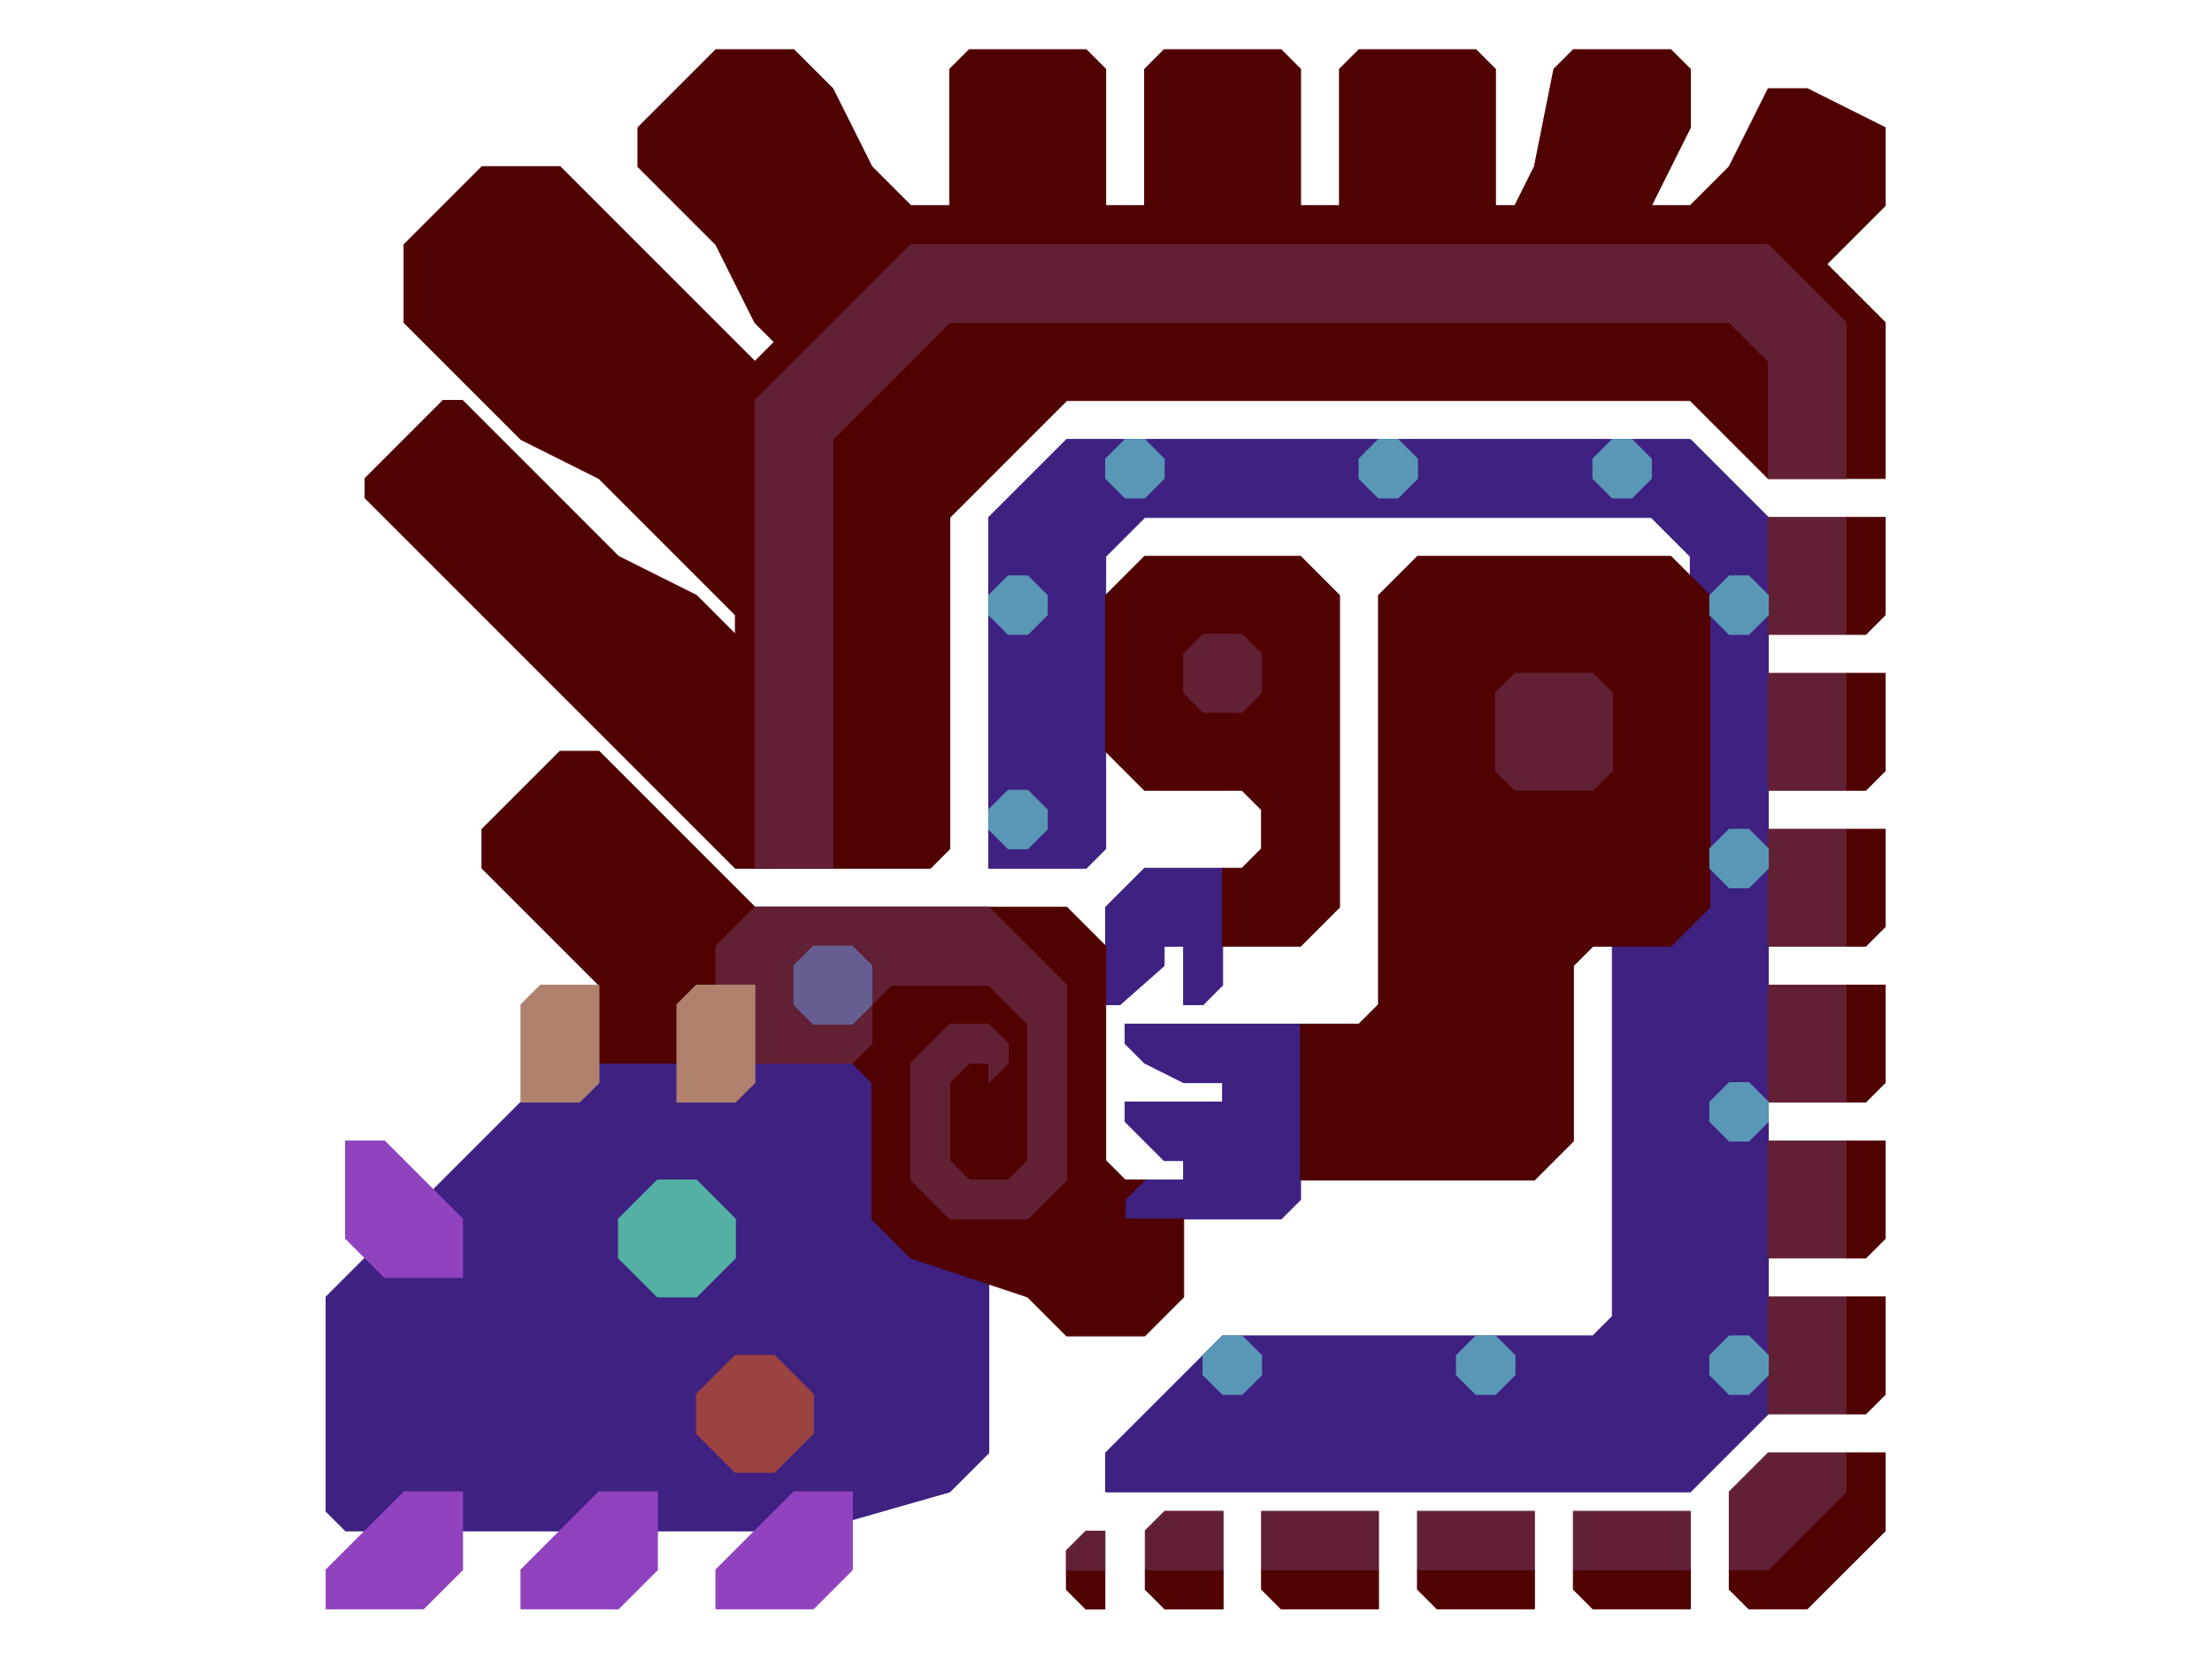 <?xml version="1.0" encoding="UTF-8" standalone="no"?>
<!DOCTYPE svg PUBLIC "-//W3C//DTD SVG 1.1//EN" "http://www.w3.org/Graphics/SVG/1.1/DTD/svg11.dtd">
<svg width="100%" height="100%" viewBox="0 0 4634 3475" version="1.1" xmlns="http://www.w3.org/2000/svg" xmlns:xlink="http://www.w3.org/1999/xlink" xml:space="preserve" xmlns:serif="http://www.serif.com/" style="fill-rule:evenodd;clip-rule:evenodd;stroke-linecap:round;stroke-linejoin:round;stroke-miterlimit:1.5;">
    <g transform="matrix(2.083,0,0,2.083,0,0)">
        <g id="Layer3">
            <g transform="matrix(1,0,0,1,14.4,-8.8)">
                <path d="M980,882L980,529.2L1058.4,450.8L1685.6,450.8L1764,529.2L1764,1430.8L1685.6,1509.2L1097.6,1509.2L1097.6,1470L1215.2,1352.4L1587.6,1352.4L1607.2,1332.8L1607.2,646.8L1685.6,607.6L1685.6,568.4L1646.4,529.2L1136.8,529.2L1097.6,568.4L1097.6,862.4L1078,882L980,882Z" style="fill:rgb(62,33,129);stroke:rgb(62,33,129);stroke-width:1px;"/>
            </g>
            <g transform="matrix(1,0,0,1,14.4,-8.8)">
                <path d="M980,1293.6L980,1470L940.8,1509.2L803.6,1548.4L333.2,1548.4L313.6,1528.8L313.6,1313.2L509.6,1117.2L568.4,1117.2L588,1097.6L588,1078L960.4,1078L980,1293.6Z" style="fill:rgb(62,33,129);stroke:rgb(62,33,129);stroke-width:1px;"/>
            </g>
            <g transform="matrix(1,0,0,1,14.4,-8.8)">
                <path d="M1293.6,1038.8L1117.2,1038.8L1117.2,1058.4L1136.8,1078L1176,1097.6L1215.2,1097.6L1215.2,1117.2L1117.2,1117.2L1117.2,1136.8L1156.4,1176L1176,1176L1176,1195.6L1136.8,1195.6L1117.2,1215.2L1117.2,1234.8L1274,1234.8L1293.6,1215.2L1293.6,1038.8Z" style="fill:rgb(62,33,129);stroke:rgb(62,33,129);stroke-width:1px;"/>
            </g>
            <g transform="matrix(1,0,0,1,14.4,-8.8)">
                <path d="M1215.2,882L1136.8,882L1097.6,921.2L1097.6,1019.2L1112,1019.2L1156.4,980L1156.4,960.4L1176,960.4L1176,1019.2L1195.6,1019.2L1215.2,999.6L1215.2,882Z" style="fill:rgb(62,33,129);stroke:rgb(62,33,129);stroke-width:1px;"/>
            </g>
        </g>
        <g id="Layer6">
            <g transform="matrix(1,0,0,1,14.4,-8.8)">
                <path d="M1293.6,1038.8L1352.4,1038.8L1372,1019.2L1372,607.6L1411.2,568.4L1666,568.4L1705.2,607.6L1705.2,921.2L1666,960.4L1587.6,960.4L1568,980L1568,1156.4L1528.8,1195.6L1293.6,1195.6L1293.6,1038.8Z" style="fill:rgb(79,2,0);stroke:rgb(79,2,0);stroke-width:1px;"/>
            </g>
            <g transform="matrix(1,0,0,1,14.4,-8.8)">
                <path d="M1293.6,568.4L1332.8,607.6L1332.8,921.2L1293.6,960.4L1215.2,960.4L1215.2,882L1234.8,882L1254.4,862.4L1254.4,823.2L1234.8,803.6L1136.8,803.6L1097.6,764.4L1097.6,607.6L1136.8,568.4L1293.6,568.4Z" style="fill:rgb(79,2,0);stroke:rgb(79,2,0);stroke-width:1px;"/>
            </g>
            <g transform="matrix(1,0,0,1,14.4,-8.8)">
                <path d="M1842.4,529.2L1881.6,529.2L1881.6,627.2L1862,646.8L1842.4,646.8L1842.4,529.2Z" style="fill:rgb(79,2,0);stroke:rgb(79,2,0);stroke-width:1px;"/>
            </g>
            <g transform="matrix(1,0,0,1,14.4,148)">
                <path d="M1842.4,529.2L1881.6,529.2L1881.6,627.2L1862,646.8L1842.4,646.8L1842.4,529.2Z" style="fill:rgb(79,2,0);stroke:rgb(79,2,0);stroke-width:1px;"/>
            </g>
            <g transform="matrix(1,0,0,1,14.4,461.6)">
                <path d="M1842.4,529.2L1881.6,529.2L1881.6,627.2L1862,646.8L1842.4,646.8L1842.4,529.2Z" style="fill:rgb(79,2,0);stroke:rgb(79,2,0);stroke-width:1px;"/>
            </g>
            <g transform="matrix(1,0,0,1,14.4,304.8)">
                <path d="M1842.4,529.2L1881.6,529.2L1881.6,627.2L1862,646.8L1842.4,646.8L1842.4,529.2Z" style="fill:rgb(79,2,0);stroke:rgb(79,2,0);stroke-width:1px;"/>
            </g>
            <g transform="matrix(1,0,0,1,14.4,618.4)">
                <path d="M1842.4,529.2L1881.6,529.2L1881.6,627.2L1862,646.8L1842.4,646.8L1842.4,529.2Z" style="fill:rgb(79,2,0);stroke:rgb(79,2,0);stroke-width:1px;"/>
            </g>
            <g transform="matrix(1,0,0,1,14.4,775.2)">
                <path d="M1842.4,529.2L1881.6,529.2L1881.6,627.2L1862,646.8L1842.4,646.8L1842.4,529.2Z" style="fill:rgb(79,2,0);stroke:rgb(79,2,0);stroke-width:1px;"/>
            </g>
            <g transform="matrix(1,0,0,1,14.4,-8.8)">
                <path d="M1842.4,1470L1881.6,1470L1881.6,1548.4L1803.2,1626.8L1744.4,1626.8L1724.8,1607.2L1724.8,1587.6L1842.4,1470Z" style="fill:rgb(79,2,0);stroke:rgb(79,2,0);stroke-width:1px;"/>
            </g>
            <g transform="matrix(1,0,0,1,14.4,-8.8)">
                <path d="M1685.6,1587.6L1685.6,1626.8L1587.6,1626.8L1568,1607.2L1568,1587.6L1685.6,1587.6Z" style="fill:rgb(79,2,0);stroke:rgb(79,2,0);stroke-width:1px;"/>
            </g>
            <g transform="matrix(1,0,0,1,-142.4,-8.8)">
                <path d="M1685.6,1587.6L1685.6,1626.8L1587.6,1626.8L1568,1607.2L1568,1587.6L1685.6,1587.6Z" style="fill:rgb(79,2,0);stroke:rgb(79,2,0);stroke-width:1px;"/>
            </g>
            <g transform="matrix(1,0,0,1,-299.2,-8.8)">
                <path d="M1685.6,1587.6L1685.6,1626.8L1587.6,1626.8L1568,1607.2L1568,1587.6L1685.6,1587.6Z" style="fill:rgb(79,2,0);stroke:rgb(79,2,0);stroke-width:1px;"/>
            </g>
            <g transform="matrix(0.667,0,0,1,105.867,-8.8)">
                <path d="M1685.6,1587.6L1685.6,1626.8L1597.4,1626.8L1568,1607.2L1568,1587.6L1685.6,1587.6Z" style="fill:rgb(79,2,0);stroke:rgb(79,2,0);stroke-width:1.18px;"/>
            </g>
            <g transform="matrix(0.333,0,0,1,550.133,-8.8)">
                <path d="M1685.6,1587.6L1685.6,1626.8L1626.8,1626.8L1568,1607.2L1568,1587.6L1685.6,1587.6Z" style="fill:rgb(79,2,0);stroke:rgb(79,2,0);stroke-width:1.34px;"/>
            </g>
            <g transform="matrix(1,0,0,1,14.4,-8.8)">
                <path d="M588,1078L588,999.6L470.4,882L470.4,842.8L548.8,764.4L588,764.4L744.8,921.2L1058.4,921.2L1097.6,960.4L1097.6,1176L1117.2,1195.6L1136.8,1195.6L1117.2,1215.2L1117.2,1234.8L1176,1234.8L1176,1313.2L1136.8,1352.4L1058.4,1352.4L1019.2,1313.2L960.4,1293.6L901.6,1274L862.4,1234.8L862.4,1097.6L842.8,1078L588,1078Z" style="fill:rgb(79,2,0);stroke:rgb(79,2,0);stroke-width:1px;"/>
            </g>
            <g transform="matrix(1,0,0,1,14.4,-8.8)">
                <path d="M921.2,882L940.8,862.4L940.8,529.2L1058.4,411.6L1685.6,411.6L1764,490L1881.6,490L1881.6,333.2L1822.8,274.4L1881.6,215.6L1881.6,137.2L1803.2,98L1764,98L1724.8,176.4L1685.6,215.6L1646.4,215.6L1685.6,137.2L1685.6,78.4L1666,58.8L1568,58.8L1548.4,78.4L1528.8,176.4L1509.2,215.6L1489.6,215.6L1489.6,78.4L1470,58.8L1352.4,58.8L1332.8,78.4L1332.8,215.6L1293.6,215.6L1293.6,78.4L1274,58.8L1156.4,58.8L1136.8,78.4L1136.8,215.6L1097.6,215.6L1097.6,78.4L1078,58.8L960.4,58.8L940.8,78.4L940.8,215.6L901.6,215.6L862.4,176.4L823.2,98L784,58.8L705.6,58.8L627.2,137.2L627.2,176.4L705.6,254.8L744.8,333.2L764.4,352.8L744.8,372.4L548.8,176.4L470.4,176.4L392,254.8L392,333.2L509.6,450.8L588,490L725.2,627.2L725.2,646.8L686,607.6L607.6,568.4L450.8,411.6L431.2,411.6L352.8,490L352.8,509.6L725.2,882L921.2,882Z" style="fill:rgb(79,2,0);stroke:rgb(79,2,0);stroke-width:1px;"/>
            </g>
        </g>
        <g id="Layer4">
            <g transform="matrix(1,0,0,1,14.4,-8.8)">
                <path d="M823.2,882L823.2,450.8L940.8,333.2L1724.8,333.2L1764,372.4L1764,490L1842.4,490L1842.4,333.2L1764,254.8L901.6,254.8L744.8,411.6L744.8,882L823.2,882Z" style="fill:rgb(97,32,52);stroke:rgb(97,32,52);stroke-width:1px;"/>
            </g>
            <g transform="matrix(1,0,0,1,14.4,-8.8)">
                <rect x="1764" y="529.2" width="78.4" height="117.6" style="fill:rgb(97,32,52);stroke:rgb(97,32,52);stroke-width:1px;"/>
            </g>
            <g transform="matrix(1,0,0,1,14.4,148)">
                <rect x="1764" y="529.2" width="78.4" height="117.6" style="fill:rgb(97,32,52);stroke:rgb(97,32,52);stroke-width:1px;"/>
            </g>
            <g transform="matrix(1,0,0,1,14.4,304.8)">
                <rect x="1764" y="529.2" width="78.4" height="117.6" style="fill:rgb(97,32,52);stroke:rgb(97,32,52);stroke-width:1px;"/>
            </g>
            <g transform="matrix(1,0,0,1,14.4,461.6)">
                <rect x="1764" y="529.2" width="78.4" height="117.6" style="fill:rgb(97,32,52);stroke:rgb(97,32,52);stroke-width:1px;"/>
            </g>
            <g transform="matrix(1,0,0,1,14.4,618.4)">
                <rect x="1764" y="529.2" width="78.4" height="117.6" style="fill:rgb(97,32,52);stroke:rgb(97,32,52);stroke-width:1px;"/>
            </g>
            <g transform="matrix(1,0,0,1,14.4,775.2)">
                <rect x="1764" y="529.2" width="78.4" height="117.6" style="fill:rgb(97,32,52);stroke:rgb(97,32,52);stroke-width:1px;"/>
            </g>
            <g transform="matrix(1,0,0,1,14.4,-8.8)">
                <path d="M1842.4,1470L1842.4,1509.2L1764,1587.6L1724.8,1587.6L1724.8,1509.2L1764,1470L1842.4,1470Z" style="fill:rgb(97,32,52);stroke:rgb(97,32,52);stroke-width:1px;"/>
            </g>
            <g transform="matrix(1,0,0,1,14.4,-8.8)">
                <rect x="1568" y="1528.8" width="117.6" height="58.8" style="fill:rgb(97,32,52);stroke:rgb(97,32,52);stroke-width:1px;"/>
            </g>
            <g transform="matrix(1,0,0,1,-142.4,-8.8)">
                <rect x="1568" y="1528.8" width="117.6" height="58.8" style="fill:rgb(97,32,52);stroke:rgb(97,32,52);stroke-width:1px;"/>
            </g>
            <g transform="matrix(1,0,0,1,-299.2,-8.8)">
                <rect x="1568" y="1528.8" width="117.6" height="58.8" style="fill:rgb(97,32,52);stroke:rgb(97,32,52);stroke-width:1px;"/>
            </g>
            <g transform="matrix(0.667,0,0,1,105.867,-8.8)">
                <path d="M1685.6,1587.6L1685.6,1528.8L1597.4,1528.8L1568,1548.4L1568,1587.6L1685.6,1587.6Z" style="fill:rgb(97,32,52);stroke:rgb(97,32,52);stroke-width:1.18px;"/>
            </g>
            <g transform="matrix(1,0,0,1,14.4,-8.8)">
                <path d="M1509.2,803.6L1489.6,784L1489.6,705.6L1509.2,686L1587.6,686L1607.2,705.6L1607.2,784L1587.6,803.6L1509.2,803.6Z" style="fill:rgb(97,32,52);stroke:rgb(97,32,52);stroke-width:1px;"/>
            </g>
            <g transform="matrix(1,0,0,1,14.4,-8.8)">
                <path d="M1234.8,725.2L1254.4,705.6L1254.4,666.4L1234.8,646.8L1195.6,646.8L1176,666.4L1176,705.6L1195.6,725.2L1234.8,725.2Z" style="fill:rgb(97,32,52);stroke:rgb(97,32,52);stroke-width:1px;"/>
            </g>
            <g transform="matrix(1,0,0,1,14.4,-8.8)">
                <path d="M842.8,1078L862.4,1058.4L862.4,1019.2L882,999.6L980,999.6L1019.2,1038.8L1019.2,1176L999.6,1195.6L960.4,1195.6L940.8,1176L940.8,1097.6L960.4,1078L980,1078L980,1097.6L999.6,1078L999.6,1058.4L980,1038.8L940.8,1038.8L901.6,1078L901.6,1195.6L940.8,1234.8L1019.2,1234.8L1058.4,1195.6L1058.4,999.6L980,921.2L744.8,921.2L705.6,960.4L705.6,1078L842.8,1078Z" style="fill:rgb(97,32,52);stroke:rgb(97,32,52);stroke-width:1px;"/>
            </g>
            <g transform="matrix(0.333,0,0,0.667,550.133,520.4)">
                <path d="M1685.6,1587.6L1685.6,1528.8L1626.8,1528.8L1568,1558.2L1568,1587.6L1685.6,1587.6Z" style="fill:rgb(97,32,52);stroke:rgb(97,32,52);stroke-width:1.9px;"/>
            </g>
        </g>
        <g id="Layer5">
            <g transform="matrix(1,0,0,1,14.4,-8.8)">
                <path d="M725.2,1117.2L744.8,1097.6L744.8,999.6L686,999.6L666.4,1019.2L666.4,1117.2L725.2,1117.2Z" style="fill:rgb(176,129,109);stroke:rgb(176,129,109);stroke-width:1px;"/>
            </g>
            <g transform="matrix(1,0,0,1,14.4,-8.8)">
                <path d="M568.4,1117.2L588,1097.6L588,999.6L529.2,999.6L509.6,1019.2L509.6,1117.2L568.4,1117.2Z" style="fill:rgb(176,129,109);stroke:rgb(176,129,109);stroke-width:1px;"/>
            </g>
        </g>
        <g id="Layer1">
            <g transform="matrix(1,0,0,1,14.4,-8.8)">
                <path d="M686,1450.4L686,1411.2L725.2,1372L764.4,1372L803.6,1411.2L803.6,1450.4L764.4,1489.6L725.2,1489.6L686,1450.4Z" style="fill:rgb(155,67,65);stroke:rgb(155,67,65);stroke-width:1px;"/>
            </g>
            <g transform="matrix(1,0,0,1,-44.4,10.8)">
                <path d="M705.6,1293.6L666.4,1254.4L666.4,1215.2L705.6,1176L744.8,1176L784,1215.2L784,1254.4L744.8,1293.6L705.6,1293.6Z" style="fill:rgb(83,176,163);stroke:rgb(83,176,163);stroke-width:1px;"/>
            </g>
            <g transform="matrix(1,0,0,1,14.4,-8.8)">
                <path d="M803.6,1038.8L784,1019.2L784,980L803.6,960.4L842.8,960.4L862.4,980L862.4,1019.2L842.8,1038.8L803.6,1038.8Z" style="fill:rgb(102,94,145);stroke:rgb(102,94,145);stroke-width:1px;"/>
            </g>
        </g>
        <g id="Layer8">
            <g transform="matrix(1,0,0,1,-5.2,10.8)">
                <path d="M1234.8,1332.8L1215.2,1352.4L1215.2,1372L1234.8,1391.6L1254.4,1391.6L1274,1372L1274,1352.4L1254.4,1332.8L1234.8,1332.8Z" style="fill:rgb(90,151,183);stroke:rgb(90,151,183);stroke-width:1px;"/>
            </g>
            <g transform="matrix(1,0,0,1,504.4,10.8)">
                <path d="M1234.8,1332.8L1215.2,1352.4L1215.2,1372L1234.8,1391.6L1254.4,1391.6L1274,1372L1274,1352.4L1254.4,1332.8L1234.8,1332.8Z" style="fill:rgb(90,151,183);stroke:rgb(90,151,183);stroke-width:1px;"/>
            </g>
            <g transform="matrix(1,0,0,1,249.6,10.8)">
                <path d="M1234.8,1332.8L1215.2,1352.4L1215.2,1372L1234.8,1391.6L1254.4,1391.6L1274,1372L1274,1352.4L1254.4,1332.8L1234.8,1332.8Z" style="fill:rgb(90,151,183);stroke:rgb(90,151,183);stroke-width:1px;"/>
            </g>
            <g transform="matrix(1,0,0,1,504.4,-244)">
                <path d="M1234.8,1332.8L1215.2,1352.4L1215.2,1372L1234.8,1391.6L1254.4,1391.6L1274,1372L1274,1352.4L1254.4,1332.8L1234.8,1332.8Z" style="fill:rgb(90,151,183);stroke:rgb(90,151,183);stroke-width:1px;"/>
            </g>
            <g transform="matrix(1,0,0,1,504.4,-498.8)">
                <path d="M1234.8,1332.8L1215.2,1352.4L1215.2,1372L1234.8,1391.6L1254.4,1391.6L1274,1372L1274,1352.4L1254.4,1332.8L1234.8,1332.8Z" style="fill:rgb(90,151,183);stroke:rgb(90,151,183);stroke-width:1px;"/>
            </g>
            <g transform="matrix(1,0,0,1,504.4,-753.6)">
                <path d="M1234.8,1332.8L1215.2,1352.4L1215.2,1372L1234.8,1391.6L1254.4,1391.6L1274,1372L1274,1352.4L1254.4,1332.8L1234.8,1332.8Z" style="fill:rgb(90,151,183);stroke:rgb(90,151,183);stroke-width:1px;"/>
            </g>
            <g transform="matrix(1,0,0,1,386.8,-890.8)">
                <path d="M1234.8,1332.8L1215.2,1352.4L1215.2,1372L1234.8,1391.6L1254.4,1391.6L1274,1372L1274,1352.4L1254.4,1332.8L1234.8,1332.8Z" style="fill:rgb(90,151,183);stroke:rgb(90,151,183);stroke-width:1px;"/>
            </g>
            <g transform="matrix(1,0,0,1,151.6,-890.8)">
                <path d="M1234.8,1332.8L1215.2,1352.4L1215.2,1372L1234.8,1391.6L1254.4,1391.6L1274,1372L1274,1352.4L1254.4,1332.8L1234.8,1332.8Z" style="fill:rgb(90,151,183);stroke:rgb(90,151,183);stroke-width:1px;"/>
            </g>
            <g transform="matrix(1,0,0,1,-103.2,-890.8)">
                <path d="M1234.8,1332.8L1215.2,1352.4L1215.2,1372L1234.8,1391.6L1254.4,1391.6L1274,1372L1274,1352.4L1254.4,1332.8L1234.8,1332.8Z" style="fill:rgb(90,151,183);stroke:rgb(90,151,183);stroke-width:1px;"/>
            </g>
            <g transform="matrix(1,0,0,1,-220.8,-538)">
                <path d="M1234.8,1332.8L1215.2,1352.4L1215.2,1372L1234.8,1391.6L1254.4,1391.6L1274,1372L1274,1352.4L1254.4,1332.8L1234.8,1332.8Z" style="fill:rgb(90,151,183);stroke:rgb(90,151,183);stroke-width:1px;"/>
            </g>
            <g transform="matrix(1,0,0,1,-220.8,-753.6)">
                <path d="M1234.8,1332.8L1215.2,1352.4L1215.2,1372L1234.8,1391.6L1254.4,1391.6L1274,1372L1274,1352.4L1254.4,1332.8L1234.8,1332.8Z" style="fill:rgb(90,151,183);stroke:rgb(90,151,183);stroke-width:1px;"/>
            </g>
        </g>
        <g id="Layer9">
            <g transform="matrix(1,0,0,1,14.4,10.8)">
                <path d="M784,1489.6L842.8,1489.6L842.8,1568L803.6,1607.2L744.8,1607.2L705.6,1607.2L705.6,1568L784,1489.6Z" style="fill:rgb(145,66,190);stroke:rgb(145,66,190);stroke-width:1px;"/>
            </g>
            <g transform="matrix(1,0,0,1,-181.6,10.8)">
                <path d="M784,1489.6L842.8,1489.6L842.8,1568L803.6,1607.2L744.8,1607.2L705.6,1607.2L705.6,1568L784,1489.6Z" style="fill:rgb(145,66,190);stroke:rgb(145,66,190);stroke-width:1px;"/>
            </g>
            <g transform="matrix(1,0,0,1,-377.6,10.8)">
                <path d="M784,1489.6L842.8,1489.6L842.8,1568L803.6,1607.2L744.8,1607.2L705.6,1607.2L705.6,1568L784,1489.6Z" style="fill:rgb(145,66,190);stroke:rgb(145,66,190);stroke-width:1px;"/>
            </g>
            <g transform="matrix(6.12323e-17,1,-1,6.12323e-17,1954.8,442)">
                <path d="M784,1489.6L842.8,1489.6L842.8,1568L803.6,1607.2L744.8,1607.2L705.6,1607.2L705.6,1568L784,1489.6Z" style="fill:rgb(145,66,190);stroke:rgb(145,66,190);stroke-width:1px;"/>
            </g>
        </g>
    </g>
</svg>
